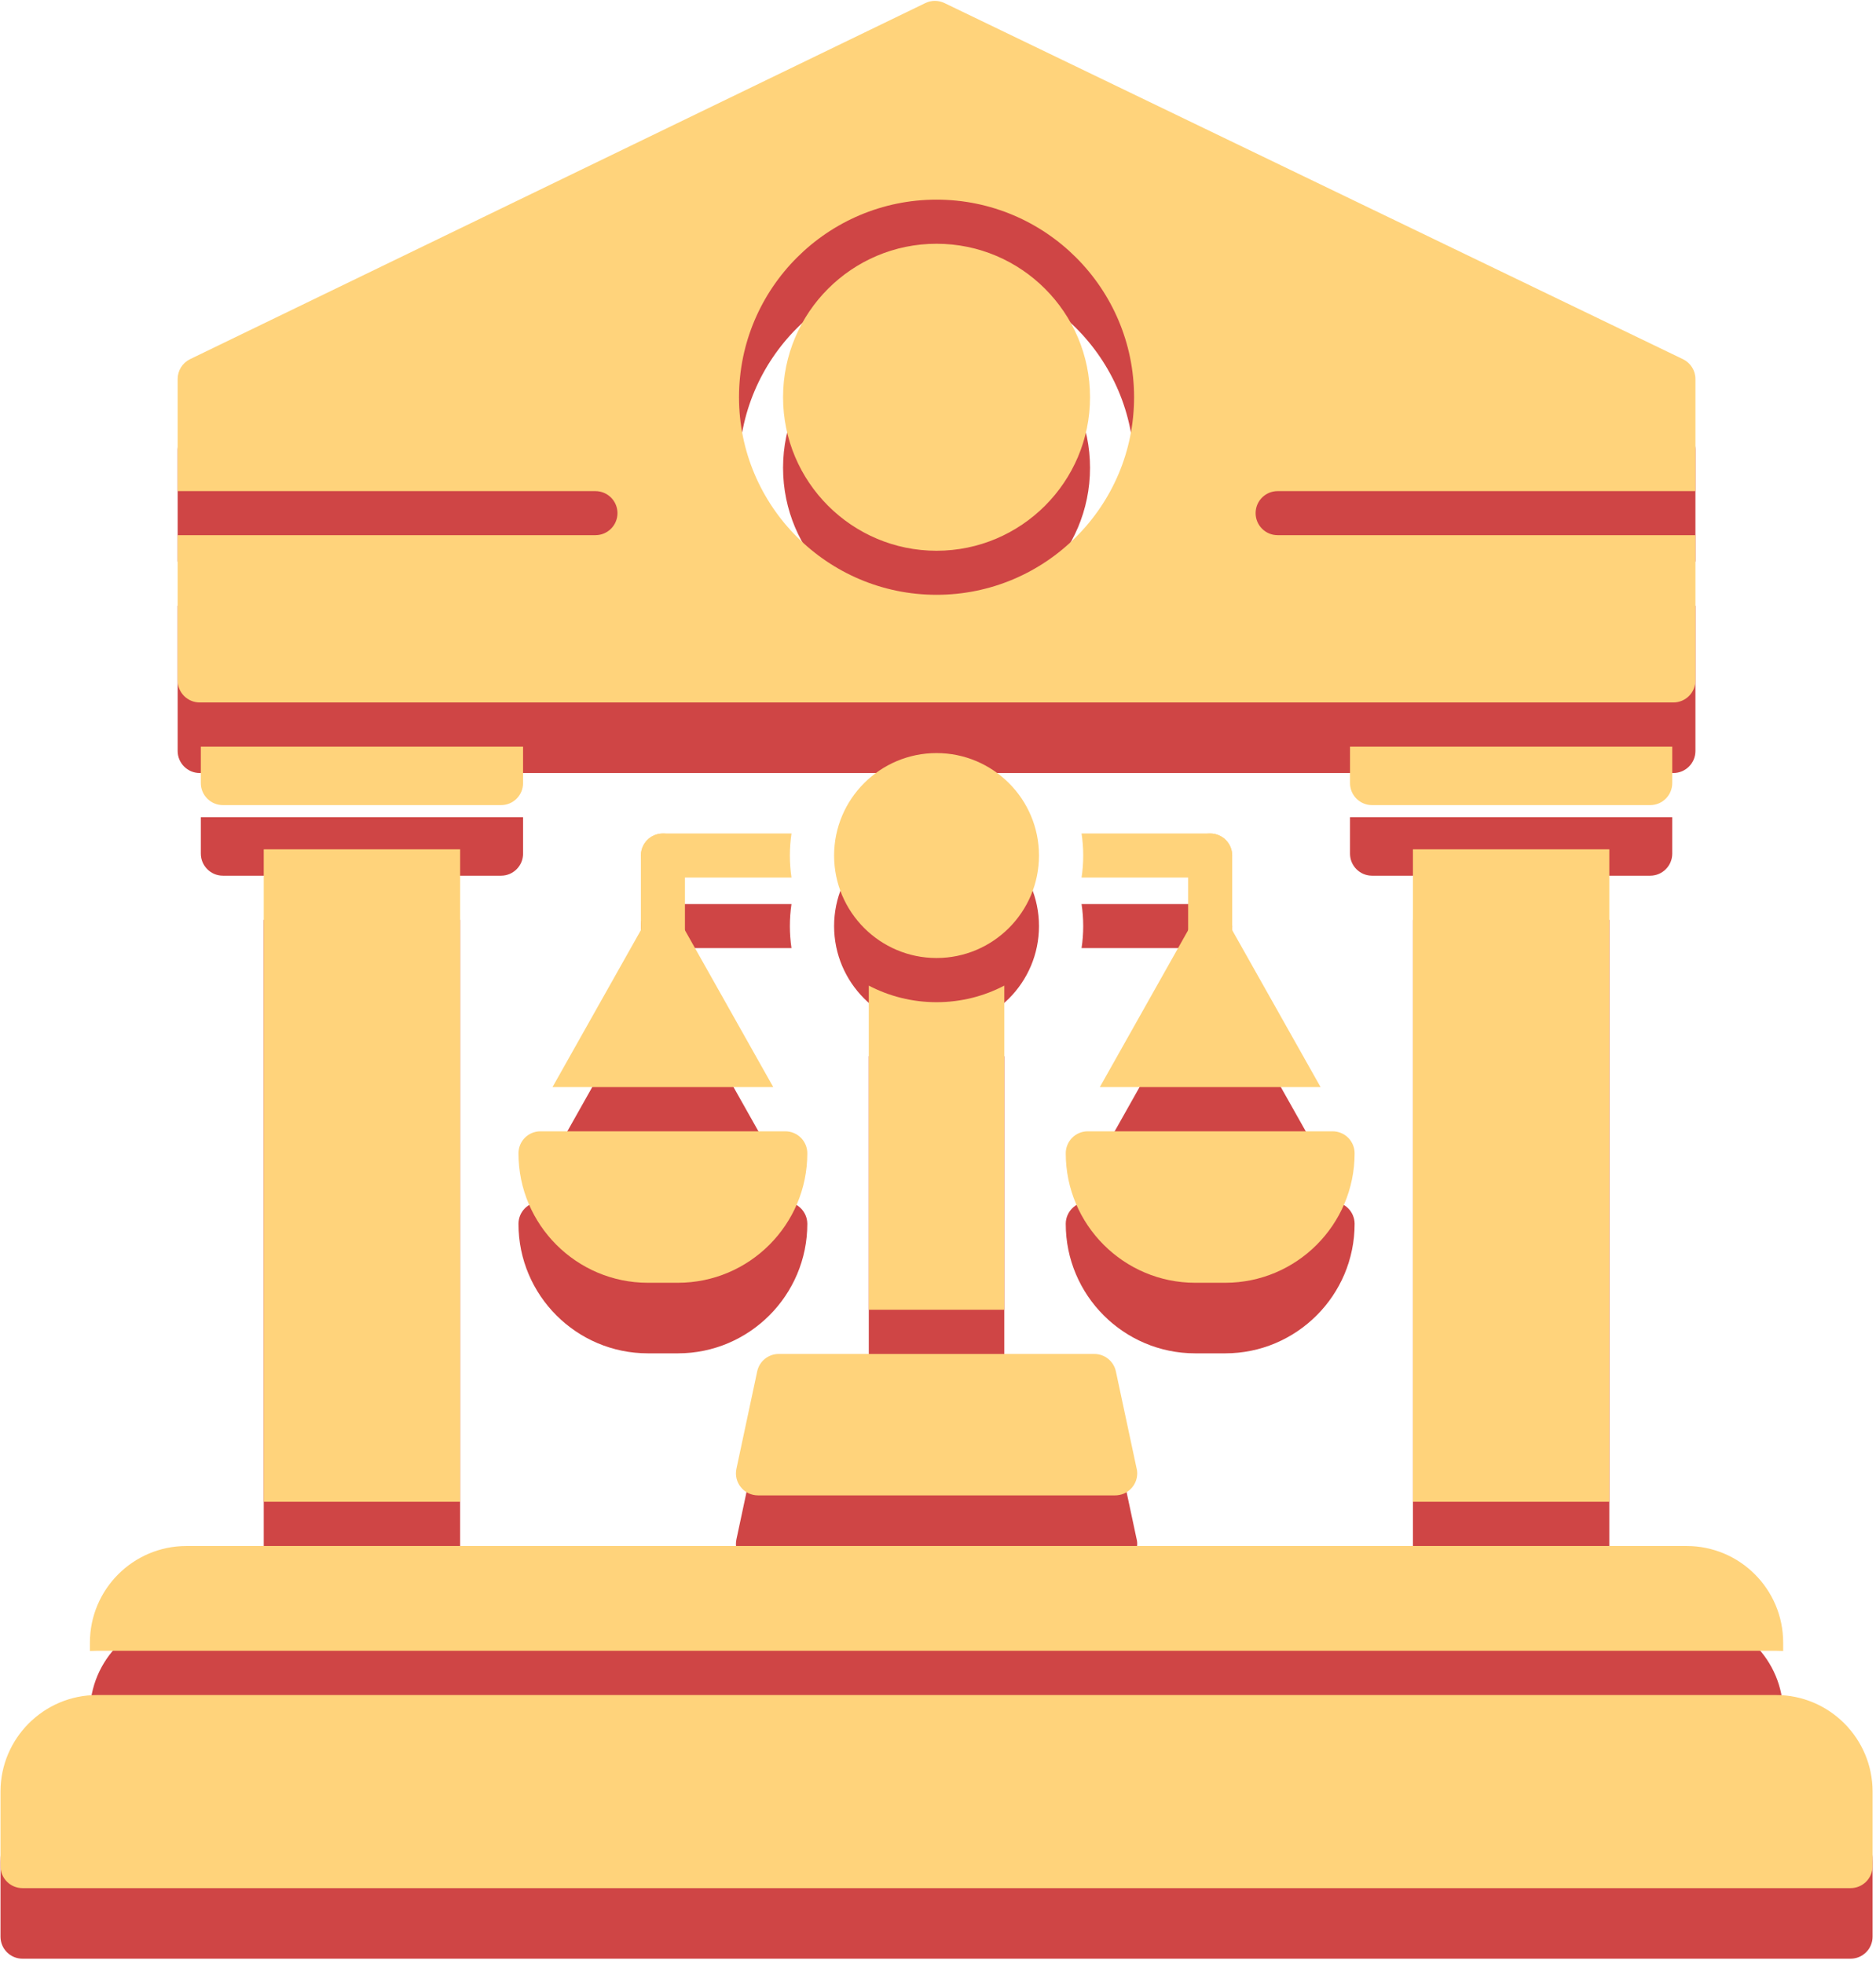 <svg xmlns="http://www.w3.org/2000/svg" xmlns:xlink="http://www.w3.org/1999/xlink" width="429" zoomAndPan="magnify" viewBox="0 0 321.75 336.75" height="449" preserveAspectRatio="xMidYMid meet" version="1.0"><defs><clipPath id="c0d596cb87"><path d="M 30 12.105 L 291 12.105 L 291 133 L 30 133 Z M 30 12.105 " clip-rule="nonzero"/></clipPath><clipPath id="d1889333e2"><path d="M 0 302 L 321.5 302 L 321.5 335.855 L 0 335.855 Z M 0 302 " clip-rule="nonzero"/></clipPath><clipPath id="de4a407176"><path d="M 30 0.004 L 291 0.004 L 291 121 L 30 121 Z M 30 0.004 " clip-rule="nonzero"/></clipPath><clipPath id="d26e62632d"><path d="M 0 290 L 321.5 290 L 321.5 323.754 L 0 323.754 Z M 0 290 " clip-rule="nonzero"/></clipPath></defs><path fill="#cf4545" d="M 191.266 268.547 C 191.262 268.547 191.254 268.547 191.254 268.547 L 129.996 268.547 C 128.855 268.547 127.777 268.035 127.062 267.141 C 126.34 266.258 126.062 265.094 126.305 263.98 L 129.867 247.277 C 130.234 245.539 131.777 244.293 133.559 244.293 L 187.688 244.293 C 189.473 244.293 191.008 245.539 191.383 247.277 L 194.883 263.672 C 194.984 264.02 195.043 264.387 195.043 264.766 C 195.043 266.852 193.355 268.547 191.266 268.547 Z M 191.266 268.547 " fill-opacity="1" fill-rule="evenodd"/><path fill="#cf4545" d="M 149.004 236.707 L 149.004 181.125 C 152.48 182.941 156.434 183.969 160.625 183.969 C 164.816 183.969 168.766 182.945 172.246 181.125 L 172.246 236.707 Z M 149.004 236.707 " fill-opacity="1" fill-rule="evenodd"/><path fill="#cf4545" d="M 160.625 176.391 C 150.934 176.391 143.055 168.508 143.055 158.816 C 143.055 149.129 150.934 141.246 160.625 141.246 C 170.309 141.246 178.195 149.129 178.195 158.816 C 178.195 168.508 170.309 176.391 160.625 176.391 Z M 160.625 176.391 " fill-opacity="1" fill-rule="evenodd"/><path fill="#cf4545" d="M 207.559 162.594 L 185.496 162.594 C 185.684 161.363 185.781 160.098 185.781 158.816 C 185.781 157.531 185.684 156.273 185.496 155.039 L 207.559 155.039 C 209.645 155.039 211.332 156.73 211.332 158.816 C 211.332 160.902 209.645 162.594 207.559 162.594 Z M 135.746 162.594 L 113.691 162.594 C 111.605 162.594 109.918 160.902 109.918 158.816 C 109.918 156.73 111.605 155.039 113.691 155.039 L 135.746 155.039 C 135.566 156.273 135.469 157.531 135.469 158.816 C 135.469 160.098 135.566 161.363 135.746 162.594 Z M 135.746 162.594 " fill-opacity="1" fill-rule="evenodd"/><path fill="#cf4545" d="M 116.262 232.086 L 111.117 232.086 C 98.879 232.086 88.922 222.129 88.922 209.883 C 88.922 207.797 90.609 206.109 92.695 206.109 L 134.688 206.109 C 135.684 206.109 136.645 206.508 137.355 207.215 C 138.066 207.926 138.461 208.887 138.461 209.883 C 138.461 222.129 128.504 232.086 116.262 232.086 Z M 116.262 232.086 " fill-opacity="1" fill-rule="evenodd"/><path fill="#cf4545" d="M 94.762 198.523 L 110.379 170.789 C 110.414 170.719 110.461 170.656 110.496 170.586 L 110.543 170.523 L 110.555 170.512 L 110.664 170.352 L 110.699 170.297 L 110.719 170.277 L 110.758 170.227 L 110.781 170.199 L 110.82 170.156 L 110.84 170.133 L 110.965 169.992 L 111.004 169.949 L 111.027 169.922 L 111.043 169.918 L 111.098 169.859 L 111.145 169.82 L 111.168 169.797 L 111.211 169.758 L 111.238 169.738 L 111.309 169.676 L 111.359 169.637 L 111.375 169.617 L 111.434 169.582 L 111.453 169.562 L 111.508 169.523 L 111.527 169.512 L 111.59 169.469 L 111.605 169.461 L 111.668 169.418 L 111.68 169.41 L 111.758 169.367 L 111.758 169.359 L 111.84 169.316 L 111.922 169.27 L 111.996 169.234 L 112.078 169.195 L 112.098 169.184 L 112.16 169.156 C 112.68 168.93 113.215 168.824 113.754 168.836 L 113.906 168.836 L 113.938 168.84 L 113.992 168.84 L 114.027 168.848 L 114.09 168.855 L 114.121 168.855 L 114.176 168.859 L 114.207 168.867 L 114.266 168.875 L 114.305 168.879 L 114.355 168.891 L 114.391 168.898 L 114.441 168.906 L 114.531 168.93 L 114.574 168.938 L 114.621 168.949 L 114.797 169 L 114.84 169.012 L 114.887 169.023 L 114.938 169.043 L 114.969 169.055 L 115.023 169.074 L 115.051 169.09 L 115.113 169.105 L 115.137 169.121 L 115.203 169.145 L 115.219 169.156 L 115.285 169.184 L 115.301 169.195 L 115.371 169.227 L 115.387 169.234 L 115.461 169.27 L 115.469 169.27 L 115.543 169.316 L 115.699 169.41 L 115.715 169.418 C 115.797 169.469 115.871 169.523 115.949 169.582 L 116.004 169.617 L 116.023 169.637 L 116.074 169.676 L 116.098 169.695 C 116.168 169.75 116.238 169.816 116.309 169.879 L 116.309 169.883 L 116.352 169.922 L 116.379 169.949 L 116.414 169.992 L 116.441 170.016 L 116.477 170.062 L 116.504 170.086 L 116.543 170.133 L 116.566 170.156 L 116.605 170.199 L 116.625 170.227 L 116.66 170.277 L 116.68 170.297 L 116.719 170.352 L 116.738 170.371 L 116.777 170.43 L 116.789 170.445 L 116.832 170.512 L 116.84 170.523 L 116.883 170.586 L 116.891 170.598 L 116.934 170.668 L 116.941 170.676 L 116.984 170.758 L 132.617 198.523 Z M 94.762 198.523 " fill-opacity="1" fill-rule="evenodd"/><path fill="#cf4545" d="M 113.691 176.391 C 111.605 176.391 109.918 174.695 109.918 172.609 L 109.918 158.816 C 109.918 156.73 111.605 155.039 113.691 155.039 C 115.777 155.039 117.473 156.73 117.473 158.816 L 117.473 172.609 C 117.473 174.695 115.777 176.391 113.691 176.391 Z M 113.691 176.391 " fill-opacity="1" fill-rule="evenodd"/><path fill="#cf4545" d="M 210.133 232.086 L 204.984 232.086 C 192.746 232.086 182.785 222.129 182.785 209.883 C 182.785 207.797 184.477 206.109 186.562 206.109 L 228.547 206.109 C 229.555 206.109 230.516 206.508 231.223 207.215 C 231.93 207.926 232.328 208.887 232.328 209.883 C 232.328 222.129 222.371 232.086 210.133 232.086 Z M 210.133 232.086 " fill-opacity="1" fill-rule="evenodd"/><path fill="#cf4545" d="M 188.633 198.523 L 204.227 170.82 C 204.273 170.746 204.316 170.668 204.359 170.598 L 204.367 170.586 C 204.5 170.379 204.652 170.176 204.828 169.992 L 204.836 169.992 L 204.871 169.949 L 204.898 169.922 L 204.941 169.883 L 204.969 169.859 L 205.004 169.82 L 205.031 169.797 L 205.074 169.758 L 205.102 169.738 L 205.152 169.695 L 205.176 169.676 L 205.219 169.637 L 205.246 169.617 L 205.297 169.582 L 205.371 169.523 L 205.379 169.523 L 205.391 169.512 L 205.453 169.469 L 205.465 169.461 L 205.535 169.418 L 205.547 169.41 L 205.617 169.367 L 205.625 169.359 L 205.699 169.316 L 205.781 169.27 L 205.789 169.27 L 205.863 169.234 L 205.879 169.227 L 205.945 169.188 L 205.961 169.184 L 206.027 169.156 L 206.047 169.145 L 206.113 169.121 C 206.227 169.07 206.34 169.031 206.453 168.992 L 206.496 168.98 L 206.543 168.969 C 206.773 168.906 207.016 168.859 207.254 168.84 L 207.312 168.84 L 207.344 168.836 L 207.434 168.836 L 207.496 168.828 L 207.617 168.828 L 207.68 168.836 L 207.77 168.836 L 207.801 168.84 L 207.863 168.84 C 208.273 168.875 208.691 168.98 209.082 169.156 L 209.152 169.184 L 209.164 169.188 L 209.242 169.227 L 209.246 169.234 L 209.324 169.27 L 209.328 169.27 L 209.41 169.316 L 209.488 169.359 L 209.492 169.367 L 209.57 169.41 L 209.574 169.418 L 209.645 169.461 L 209.656 169.469 L 209.723 169.512 L 209.738 169.523 L 209.797 169.562 L 209.816 169.582 L 209.867 169.617 L 209.891 169.637 L 209.941 169.676 L 210.012 169.738 L 210.039 169.758 L 210.082 169.797 L 210.105 169.82 L 210.152 169.859 C 210.449 170.145 210.699 170.473 210.891 170.828 L 226.488 198.523 Z M 188.633 198.523 " fill-opacity="1" fill-rule="evenodd"/><path fill="#cf4545" d="M 207.559 176.391 C 205.473 176.391 203.777 174.695 203.777 172.609 L 203.777 158.816 C 203.777 156.73 205.473 155.039 207.559 155.039 C 209.645 155.039 211.332 156.73 211.332 158.816 L 211.332 172.609 C 211.332 174.695 209.645 176.391 207.559 176.391 Z M 207.559 176.391 " fill-opacity="1" fill-rule="evenodd"/><g clip-path="url(#c0d596cb87)"><path fill="#cf4545" d="M 287 132.566 L 34.25 132.566 C 32.164 132.566 30.469 130.871 30.469 128.785 L 30.469 103.875 L 102.121 103.875 C 104.207 103.875 105.902 102.188 105.902 100.102 C 105.902 98.016 104.207 96.32 102.121 96.32 L 30.469 96.32 L 30.469 77.098 C 30.469 75.648 31.297 74.328 32.598 73.695 L 158.695 12.633 C 159.734 12.125 160.941 12.125 161.984 12.625 L 288.637 73.695 C 289.945 74.328 290.781 75.648 290.781 77.098 L 290.781 96.32 L 219.121 96.32 C 217.035 96.32 215.348 98.016 215.348 100.102 C 215.348 102.188 217.035 103.875 219.121 103.875 L 290.781 103.875 L 290.781 128.785 C 290.781 130.871 289.086 132.566 287 132.566 Z M 160.625 114.105 C 141.945 114.105 126.746 98.906 126.746 80.227 C 126.746 61.539 141.945 46.34 160.625 46.34 C 179.305 46.34 194.504 61.539 194.504 80.227 C 194.504 98.906 179.305 114.105 160.625 114.105 Z M 160.625 53.902 C 146.109 53.902 134.301 65.711 134.301 80.227 C 134.301 94.742 146.109 106.551 160.625 106.551 C 175.141 106.551 186.949 94.742 186.949 80.227 C 186.949 65.711 175.141 53.902 160.625 53.902 Z M 160.625 53.902 " fill-opacity="1" fill-rule="evenodd"/></g><path fill="#cf4545" d="M 15.422 295.23 L 15.422 293.781 C 15.422 284.652 22.844 277.227 31.98 277.227 L 289.27 277.227 C 298.406 277.227 305.828 284.652 305.828 293.781 L 305.828 295.23 C 305.422 295.211 305.02 295.199 304.609 295.199 L 16.641 295.199 C 16.23 295.199 15.828 295.211 15.422 295.23 Z M 15.422 295.23 " fill-opacity="1" fill-rule="evenodd"/><g clip-path="url(#d1889333e2)"><path fill="#cf4545" d="M 317.383 335.898 L 3.859 335.898 C 1.773 335.898 0.086 334.207 0.086 332.125 L 0.086 319.344 C 0.086 310.215 7.512 302.785 16.641 302.785 L 304.609 302.785 C 313.738 302.785 321.164 310.215 321.164 319.344 L 321.164 332.125 C 321.164 334.207 319.473 335.898 317.383 335.898 Z M 317.383 335.898 " fill-opacity="1" fill-rule="evenodd"/></g><path fill="#cf4545" d="M 85.938 150.172 L 38.227 150.172 C 36.141 150.172 34.445 148.477 34.445 146.391 L 34.445 140.152 L 89.711 140.152 L 89.711 146.391 C 89.711 148.477 88.023 150.172 85.938 150.172 Z M 283.023 150.172 L 235.312 150.172 C 233.227 150.172 231.539 148.477 231.539 146.391 L 231.539 140.152 L 286.805 140.152 L 286.805 146.391 C 286.805 148.477 285.109 150.172 283.023 150.172 Z M 283.023 150.172 " fill-opacity="1" fill-rule="evenodd"/><path fill="#cf4545" d="M 45.234 269.641 L 45.234 157.754 L 78.918 157.754 L 78.918 269.641 Z M 242.328 269.641 L 242.328 157.754 L 276.012 157.754 L 276.012 269.641 Z M 242.328 269.641 " fill-opacity="1" fill-rule="evenodd"/><path fill="#ffd37b" d="M 191.266 256.445 C 191.262 256.445 191.254 256.445 191.254 256.445 L 129.996 256.445 C 128.855 256.445 127.777 255.934 127.062 255.039 C 126.34 254.156 126.062 252.992 126.305 251.879 L 129.867 235.176 C 130.234 233.438 131.777 232.191 133.559 232.191 L 187.688 232.191 C 189.473 232.191 191.008 233.438 191.383 235.176 L 194.883 251.57 C 194.984 251.918 195.043 252.285 195.043 252.664 C 195.043 254.75 193.355 256.445 191.266 256.445 Z M 191.266 256.445 " fill-opacity="1" fill-rule="evenodd"/><path fill="#ffd37b" d="M 149.004 224.605 L 149.004 169.023 C 152.48 170.84 156.434 171.867 160.625 171.867 C 164.816 171.867 168.766 170.844 172.246 169.023 L 172.246 224.605 Z M 149.004 224.605 " fill-opacity="1" fill-rule="evenodd"/><path fill="#ffd37b" d="M 160.625 164.289 C 150.934 164.289 143.055 156.406 143.055 146.715 C 143.055 137.027 150.934 129.145 160.625 129.145 C 170.309 129.145 178.195 137.027 178.195 146.715 C 178.195 156.406 170.309 164.289 160.625 164.289 Z M 160.625 164.289 " fill-opacity="1" fill-rule="evenodd"/><path fill="#ffd37b" d="M 207.559 150.496 L 185.496 150.496 C 185.684 149.262 185.781 147.996 185.781 146.715 C 185.781 145.43 185.684 144.172 185.496 142.938 L 207.559 142.938 C 209.645 142.938 211.332 144.629 211.332 146.715 C 211.332 148.801 209.645 150.496 207.559 150.496 Z M 135.746 150.496 L 113.691 150.496 C 111.605 150.496 109.918 148.801 109.918 146.715 C 109.918 144.629 111.605 142.938 113.691 142.938 L 135.746 142.938 C 135.566 144.172 135.469 145.43 135.469 146.715 C 135.469 147.996 135.566 149.262 135.746 150.496 Z M 135.746 150.496 " fill-opacity="1" fill-rule="evenodd"/><path fill="#ffd37b" d="M 116.262 219.984 L 111.117 219.984 C 98.879 219.984 88.922 210.027 88.922 197.781 C 88.922 195.695 90.609 194.008 92.695 194.008 L 134.688 194.008 C 135.684 194.008 136.645 194.406 137.355 195.113 C 138.066 195.824 138.461 196.785 138.461 197.781 C 138.461 210.027 128.504 219.984 116.262 219.984 Z M 116.262 219.984 " fill-opacity="1" fill-rule="evenodd"/><path fill="#ffd37b" d="M 94.762 186.422 L 110.379 158.688 C 110.414 158.617 110.461 158.555 110.496 158.484 L 110.543 158.422 L 110.555 158.41 L 110.664 158.25 L 110.699 158.195 L 110.719 158.176 L 110.758 158.125 L 110.781 158.098 L 110.82 158.055 L 110.84 158.031 L 110.965 157.891 L 111.004 157.848 L 111.027 157.82 L 111.043 157.816 L 111.098 157.758 L 111.145 157.719 L 111.168 157.695 L 111.211 157.656 L 111.238 157.637 L 111.309 157.574 L 111.359 157.535 L 111.375 157.52 L 111.434 157.48 L 111.453 157.461 L 111.508 157.422 L 111.527 157.41 L 111.59 157.367 L 111.605 157.359 L 111.668 157.316 L 111.68 157.309 L 111.758 157.266 L 111.758 157.258 L 111.922 157.172 L 111.996 157.133 L 112.078 157.094 L 112.098 157.082 L 112.16 157.055 C 112.68 156.828 113.215 156.723 113.754 156.734 L 113.906 156.734 L 113.938 156.742 L 113.992 156.742 L 114.027 156.746 L 114.09 156.754 L 114.121 156.754 L 114.176 156.758 L 114.207 156.766 L 114.266 156.773 L 114.305 156.777 L 114.355 156.789 L 114.391 156.797 L 114.441 156.805 L 114.531 156.828 L 114.574 156.836 L 114.621 156.848 L 114.797 156.898 L 114.84 156.91 L 114.887 156.922 L 114.938 156.941 L 114.969 156.957 L 115.023 156.973 L 115.051 156.988 L 115.113 157.004 L 115.137 157.02 L 115.203 157.043 L 115.219 157.055 L 115.285 157.082 L 115.301 157.094 L 115.371 157.125 L 115.387 157.133 L 115.461 157.172 L 115.469 157.172 L 115.543 157.215 L 115.699 157.309 L 115.715 157.316 C 115.797 157.367 115.871 157.422 115.949 157.48 L 116.004 157.52 L 116.023 157.535 L 116.074 157.574 L 116.098 157.594 C 116.168 157.652 116.238 157.715 116.309 157.777 L 116.309 157.785 L 116.352 157.82 L 116.379 157.848 L 116.414 157.891 L 116.441 157.918 L 116.477 157.961 L 116.504 157.984 L 116.543 158.031 L 116.566 158.055 L 116.605 158.098 L 116.625 158.125 L 116.66 158.176 L 116.68 158.195 L 116.719 158.25 L 116.738 158.27 L 116.777 158.328 L 116.789 158.348 L 116.832 158.41 L 116.84 158.422 L 116.883 158.484 L 116.891 158.496 L 116.934 158.566 L 116.941 158.574 L 116.984 158.656 L 132.617 186.422 Z M 94.762 186.422 " fill-opacity="1" fill-rule="evenodd"/><path fill="#ffd37b" d="M 113.691 164.289 C 111.605 164.289 109.918 162.594 109.918 160.508 L 109.918 146.715 C 109.918 144.629 111.605 142.938 113.691 142.938 C 115.777 142.938 117.473 144.629 117.473 146.715 L 117.473 160.508 C 117.473 162.594 115.777 164.289 113.691 164.289 Z M 113.691 164.289 " fill-opacity="1" fill-rule="evenodd"/><path fill="#ffd37b" d="M 210.133 219.984 L 204.984 219.984 C 192.746 219.984 182.785 210.027 182.785 197.781 C 182.785 195.695 184.477 194.008 186.562 194.008 L 228.547 194.008 C 229.555 194.008 230.516 194.406 231.223 195.113 C 231.93 195.824 232.328 196.785 232.328 197.781 C 232.328 210.027 222.371 219.984 210.133 219.984 Z M 210.133 219.984 " fill-opacity="1" fill-rule="evenodd"/><path fill="#ffd37b" d="M 188.633 186.422 L 204.227 158.719 C 204.273 158.645 204.316 158.566 204.359 158.496 L 204.367 158.484 C 204.5 158.277 204.652 158.074 204.828 157.891 L 204.836 157.891 L 204.871 157.848 L 204.898 157.82 L 204.941 157.785 L 204.969 157.758 L 205.004 157.719 L 205.031 157.695 L 205.074 157.656 L 205.102 157.637 L 205.152 157.594 L 205.176 157.574 L 205.219 157.535 L 205.246 157.52 L 205.297 157.48 L 205.371 157.422 L 205.379 157.422 L 205.391 157.41 L 205.453 157.367 L 205.465 157.359 L 205.535 157.316 L 205.547 157.309 L 205.617 157.266 L 205.625 157.258 L 205.699 157.215 L 205.781 157.172 L 205.789 157.172 L 205.863 157.133 L 205.879 157.125 L 205.945 157.09 L 205.961 157.082 L 206.027 157.055 L 206.047 157.043 L 206.113 157.02 C 206.227 156.969 206.34 156.93 206.453 156.891 L 206.496 156.879 L 206.543 156.867 C 206.773 156.805 207.016 156.758 207.254 156.742 L 207.312 156.742 L 207.344 156.734 L 207.434 156.734 L 207.496 156.727 L 207.617 156.727 L 207.68 156.734 L 207.77 156.734 L 207.801 156.742 L 207.863 156.742 C 208.273 156.773 208.691 156.879 209.082 157.055 L 209.152 157.082 L 209.164 157.09 L 209.242 157.125 L 209.246 157.133 L 209.324 157.172 L 209.328 157.172 L 209.41 157.215 L 209.488 157.258 L 209.492 157.266 L 209.57 157.309 L 209.574 157.316 L 209.645 157.359 L 209.656 157.367 L 209.723 157.41 L 209.738 157.422 L 209.797 157.461 L 209.816 157.48 L 209.867 157.52 L 209.891 157.535 L 209.941 157.574 L 210.012 157.637 L 210.039 157.656 L 210.082 157.695 L 210.105 157.719 L 210.152 157.758 C 210.449 158.043 210.699 158.371 210.891 158.727 L 226.488 186.422 Z M 188.633 186.422 " fill-opacity="1" fill-rule="evenodd"/><path fill="#ffd37b" d="M 207.559 164.289 C 205.473 164.289 203.777 162.594 203.777 160.508 L 203.777 146.715 C 203.777 144.629 205.473 142.938 207.559 142.938 C 209.645 142.938 211.332 144.629 211.332 146.715 L 211.332 160.508 C 211.332 162.594 209.645 164.289 207.559 164.289 Z M 207.559 164.289 " fill-opacity="1" fill-rule="evenodd"/><g clip-path="url(#de4a407176)"><path fill="#ffd37b" d="M 287 120.465 L 34.25 120.465 C 32.164 120.465 30.469 118.77 30.469 116.684 L 30.469 91.777 L 102.121 91.777 C 104.207 91.777 105.902 90.086 105.902 88 C 105.902 85.914 104.207 84.223 102.121 84.223 L 30.469 84.223 L 30.469 64.996 C 30.469 63.547 31.297 62.227 32.598 61.594 L 158.695 0.531 C 159.734 0.023 160.941 0.023 161.984 0.523 L 288.637 61.594 C 289.945 62.227 290.781 63.547 290.781 64.996 L 290.781 84.223 L 219.121 84.223 C 217.035 84.223 215.348 85.914 215.348 88 C 215.348 90.086 217.035 91.777 219.121 91.777 L 290.781 91.777 L 290.781 116.684 C 290.781 118.77 289.086 120.465 287 120.465 Z M 160.625 102.004 C 141.945 102.004 126.746 86.805 126.746 68.125 C 126.746 49.438 141.945 34.238 160.625 34.238 C 179.305 34.238 194.504 49.438 194.504 68.125 C 194.504 86.805 179.305 102.004 160.625 102.004 Z M 160.625 41.801 C 146.109 41.801 134.301 53.609 134.301 68.125 C 134.301 82.641 146.109 94.449 160.625 94.449 C 175.141 94.449 186.949 82.641 186.949 68.125 C 186.949 53.609 175.141 41.801 160.625 41.801 Z M 160.625 41.801 " fill-opacity="1" fill-rule="evenodd"/></g><path fill="#ffd37b" d="M 15.422 283.129 L 15.422 281.68 C 15.422 272.551 22.844 265.125 31.98 265.125 L 289.27 265.125 C 298.406 265.125 305.828 272.551 305.828 281.68 L 305.828 283.129 C 305.422 283.109 305.02 283.098 304.609 283.098 L 16.641 283.098 C 16.23 283.098 15.828 283.109 15.422 283.129 Z M 15.422 283.129 " fill-opacity="1" fill-rule="evenodd"/><g clip-path="url(#d26e62632d)"><path fill="#ffd37b" d="M 317.383 323.797 L 3.859 323.797 C 1.773 323.797 0.086 322.105 0.086 320.023 L 0.086 307.242 C 0.086 298.113 7.512 290.684 16.641 290.684 L 304.609 290.684 C 313.738 290.684 321.164 298.113 321.164 307.242 L 321.164 320.023 C 321.164 322.105 319.473 323.797 317.383 323.797 Z M 317.383 323.797 " fill-opacity="1" fill-rule="evenodd"/></g><path fill="#ffd37b" d="M 85.938 138.07 L 38.227 138.07 C 36.141 138.07 34.445 136.379 34.445 134.289 L 34.445 128.051 L 89.711 128.051 L 89.711 134.289 C 89.711 136.379 88.023 138.07 85.938 138.07 Z M 283.023 138.07 L 235.312 138.07 C 233.227 138.07 231.539 136.379 231.539 134.289 L 231.539 128.051 L 286.805 128.051 L 286.805 134.289 C 286.805 136.379 285.109 138.07 283.023 138.07 Z M 283.023 138.07 " fill-opacity="1" fill-rule="evenodd"/><path fill="#ffd37b" d="M 45.234 257.539 L 45.234 145.652 L 78.918 145.652 L 78.918 257.539 Z M 242.328 257.539 L 242.328 145.652 L 276.012 145.652 L 276.012 257.539 Z M 242.328 257.539 " fill-opacity="1" fill-rule="evenodd"/></svg>